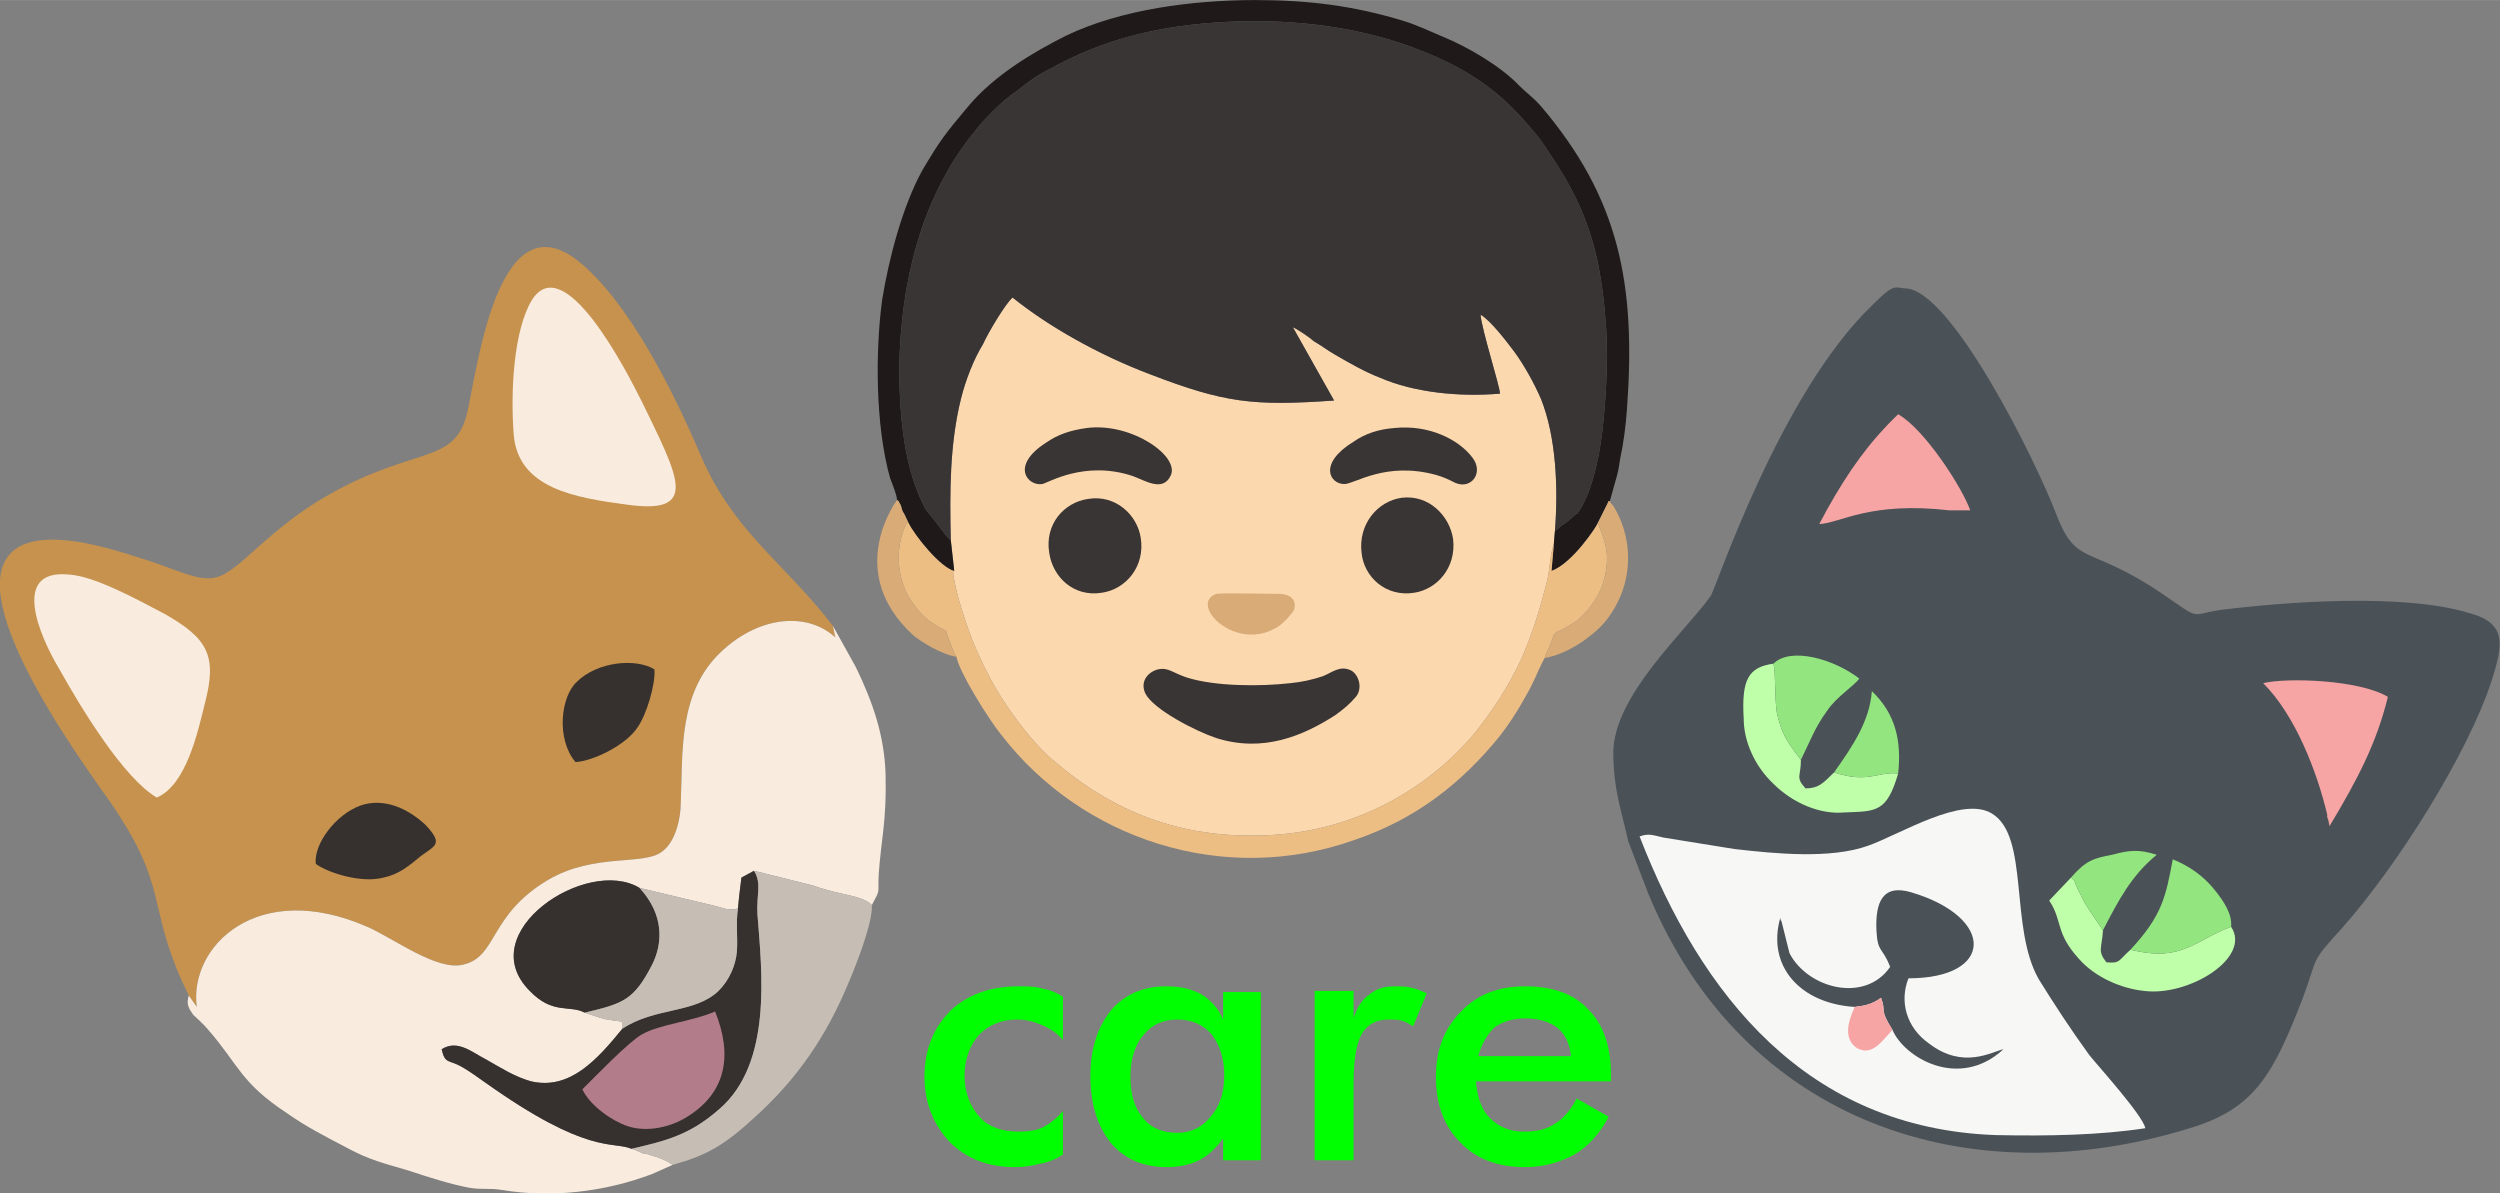 <?xml version="1.0" encoding="UTF-8"?>
<!DOCTYPE svg PUBLIC "-//W3C//DTD SVG 1.1//EN" "http://www.w3.org/Graphics/SVG/1.1/DTD/svg11.dtd">
<!-- Creator: CorelDRAW X7 -->
<svg xmlns="http://www.w3.org/2000/svg" xml:space="preserve" width="58.134mm" height="27.753mm" version="1.1" style="shape-rendering:geometricPrecision; text-rendering:geometricPrecision; image-rendering:optimizeQuality; fill-rule:evenodd; clip-rule:evenodd"
viewBox="0 0 2185 1043"
 xmlns:xlink="http://www.w3.org/1999/xlink">
 <rect x="0" y="0" width="2185" height="1043" fill="#808080" stroke="none"/>
 <defs>
  <style type="text/css">
   <![CDATA[
    .fil12 {fill:#1F1919}
    .fil2 {fill:#36312E}
    .fil11 {fill:#393535}
    .fil5 {fill:#4A5258}
    .fil9 {fill:#93E57F}
    .fil4 {fill:#B27C8A}
    .fil8 {fill:#BFFFAA}
    .fil0 {fill:#C6924D}
    .fil3 {fill:#C6BEB5}
    .fil14 {fill:#D8AB77}
    .fil13 {fill:#EDBE84}
    .fil7 {fill:#F6A5A4}
    .fil6 {fill:#F7F7F5}
    .fil1 {fill:#F9ECDF}
    .fil10 {fill:#FCD8AE}
    .fil15 {fill:lime;fill-rule:nonzero}
   ]]>
  </style>
 </defs>
 <g id="Layer_x0020_1">
  <g id="_2323241010816">
   <g>
    <path class="fil0" d="M165 870l7 10c-7,-53 53,-112 149,-70 23,10 61,39 84,33 30,-7 22,-43 74,-74 41,-24 84,-12 100,-25 12,-9 16,-30 16,-42 2,-44 -3,-98 37,-134 33,-30 74,-33 98,-11l-2 -10c-44,-57 -87,-82 -116,-150 -23,-54 -63,-135 -108,-170 -70,-53 -87,98 -96,135 -11,44 -46,28 -120,70 -32,18 -51,36 -77,59 -15,12 -22,17 -40,13 -12,-3 -26,-9 -38,-13 -24,-7 -138,-52 -133,25 4,51 58,131 90,176 62,86 35,97 75,178z"/>
    <path class="fil1" d="M165 870c-2,7 -1,10 4,17 1,1 9,8 13,13 27,31 28,46 69,73 17,12 33,20 52,30 20,11 34,14 54,20 18,6 37,12 53,15 12,2 16,0 29,2 42,7 89,2 131,-14l18 -8c-6,-4 -11,-6 -18,-8 -5,-2 -4,-1 -8,-2l-7 -3c-1,0 -2,-1 -3,-1 -17,-7 -38,6 -128,-58 -7,-5 -14,-10 -21,-14 -11,-6 -14,-2 -17,-15 14,-9 27,3 39,9 14,8 25,15 39,19 34,8 58,-19 80,-46 1,-9 -1,-5 -12,-8 -4,0 -5,-1 -9,-2l-9 -3c-1,0 -2,-1 -3,-1 -13,-7 -28,2 -48,-19 -51,-51 50,-118 96,-90l63 15c13,3 13,5 23,3 1,-12 2,-18 3,-27l11 -6 52 13c25,9 42,8 51,17 8,-15 5,-9 6,-27 2,-30 7,-46 6,-87 -1,-34 -11,-63 -26,-94l-20 -36 2 10c-24,-22 -65,-19 -98,11 -40,36 -35,90 -37,134 0,12 -4,33 -16,42 -16,13 -59,1 -100,25 -52,31 -44,67 -74,74 -23,6 -61,-23 -84,-33 -96,-42 -156,17 -149,70l-7 -10z"/>
    <path class="fil2" d="M552 1004c30,-7 51,-12 77,-35 46,-40 37,-119 33,-170 -1,-17 4,-27 -3,-38l-11 6c-1,9 -2,15 -3,27 -2,12 0,26 -1,38 -1,11 -6,24 -16,34 -21,20 -55,14 -84,33 -22,27 -46,54 -80,46 -14,-4 -25,-11 -39,-19 -12,-6 -25,-18 -39,-9 3,13 6,9 17,15 7,4 14,9 21,14 90,64 111,51 128,58z"/>
    <path class="fil1" d="M52 585c19,34 56,95 85,112 26,-11 36,-58 42,-82 11,-42 3,-57 -36,-79 -25,-13 -61,-33 -84,-34 -49,-4 -25,53 -7,83z"/>
    <path class="fil1" d="M465 262c-16,26 -19,80 -16,118 4,47 54,55 99,61 64,9 45,-24 13,-90 -14,-28 -68,-133 -96,-89z"/>
    <path class="fil3" d="M552 1004c1,0 2,1 3,1l7 3c4,1 3,0 8,2 7,2 12,4 18,8 29,-8 45,-17 71,-41 39,-35 64,-73 83,-119 6,-14 21,-52 20,-67 -9,-9 -26,-8 -51,-17l-52 -13c7,11 2,21 3,38 4,51 13,130 -33,170 -26,23 -47,28 -77,35z"/>
    <path class="fil2" d="M511 885c34,-8 43,-11 59,-42 9,-18 11,-43 -11,-67 -46,-28 -147,39 -96,90 20,21 35,12 48,19z"/>
    <path class="fil4" d="M509 952c7,15 27,28 39,32 14,5 34,3 51,-7 37,-22 41,-56 26,-93 -21,9 -48,11 -64,20 -11,6 -42,38 -52,48z"/>
    <path class="fil3" d="M511 885c1,0 2,1 3,1l9 3c4,1 5,2 9,2 11,3 13,-1 12,8 29,-19 63,-13 84,-33 10,-10 15,-23 16,-34 1,-12 -1,-26 1,-38 -10,2 -10,0 -23,-3l-63 -15c22,24 20,49 11,67 -16,31 -25,34 -59,42z"/>
    <path class="fil2" d="M503 666c16,-1 44,-15 54,-30 8,-11 16,-38 15,-51 -16,-10 -50,-7 -68,11 -14,13 -18,50 -1,70z"/>
    <path class="fil2" d="M276 755c11,8 40,17 59,12 14,-3 22,-10 33,-19 12,-9 20,-10 4,-27 -16,-15 -37,-24 -57,-17 -22,8 -41,34 -39,51z"/>
   </g>
   <g>
    <path class="fil5" d="M1665 252c-10,-1 -10,-4 -29,15 -81,78 -136,247 -141,254 -22,31 -84,86 -85,136 0,34 8,54 13,78l18 47c83,199 280,265 476,203 54,-17 70,-47 95,-111 15,-40 6,-31 35,-63 48,-54 110,-152 131,-217 9,-29 14,-49 -19,-58 -58,-18 -162,-10 -218,-3 -28,4 -16,10 -51,-14 -65,-44 -75,-23 -93,-70 -17,-45 -92,-197 -132,-197z"/>
    <path class="fil6" d="M1433 731c54,139 146,255 311,261 47,1 92,0 131,-6 -2,-11 -41,-54 -49,-64 -16,-22 -31,-45 -44,-66 -26,-45 -8,-125 -41,-145 -26,-16 -80,18 -108,28 -33,12 -82,7 -117,3l-62 -10c-9,-2 -13,-4 -21,-1z"/>
    <path class="fil5" d="M1621 880c8,-1 15,-2 23,-8 5,13 -2,9 10,28 10,24 58,53 97,17 -10,2 -35,18 -65,-5 -20,-14 -26,-37 -18,-57 75,0 76,-53 3,-75 -26,-8 -32,9 -31,33 1,20 5,14 12,32 -22,32 -72,19 -88,-12l-7 -28c-1,-1 -1,-2 -1,-3 -12,42 17,75 65,78z"/>
    <path class="fil7" d="M1978 597c28,28 47,77 56,115 0,1 0,1 0,2 0,1 1,2 1,3l1 5c24,-40 41,-72 51,-113 -25,-15 -88,-17 -109,-12z"/>
    <path class="fil7" d="M1597 445l-7 13c19,-1 44,-20 114,-12 3,0 7,0 10,0l8 0c-7,-20 -40,-71 -63,-84 -25,24 -43,49 -62,83z"/>
    <path class="fil8" d="M1659 676c-18,-2 -26,9 -56,-1 -10,10 -14,14 -25,14 -9,-10 -4,-10 -4,-25 -14,-18 -17,-24 -21,-41 -2,-12 -1,-36 -3,-43 -22,3 -28,14 -26,48 0,19 9,41 26,57 17,17 41,27 62,25 28,-1 37,0 47,-34z"/>
    <path class="fil8" d="M1862 830c-11,10 -9,12 -21,11 -8,-10 -4,-12 -3,-28 -6,-9 -11,-16 -16,-24 -2,-4 -5,-10 -6,-12 -4,-8 -1,-6 -6,-10l-19 20c12,18 5,28 26,51 14,16 37,26 57,28 39,5 94,-29 76,-56 -15,5 -30,16 -43,20 -14,5 -28,4 -45,0z"/>
    <path class="fil9" d="M1862 830c17,4 31,5 45,0 13,-4 28,-15 43,-20 1,-11 -6,-22 -15,-33 -9,-11 -21,-20 -36,-26 -6,32 -9,49 -37,79z"/>
    <path class="fil9" d="M1550 580c2,7 1,31 3,43 4,17 7,23 21,41 8,-16 12,-28 23,-43 8,-12 24,-22 28,-28 -22,-17 -60,-28 -75,-13z"/>
    <path class="fil9" d="M1810 767c5,4 2,2 6,10 1,2 4,8 6,12 5,8 10,15 16,24 14,-27 25,-48 47,-66 -16,-5 -24,-4 -39,0 -16,3 -23,5 -36,20z"/>
    <path class="fil9" d="M1603 675c30,10 38,-1 56,1 3,-28 -2,-52 -23,-72 -2,26 -16,47 -33,71z"/>
    <path class="fil7" d="M1621 880c-6,13 -10,28 2,36 13,7 21,-5 31,-16 -12,-19 -5,-15 -10,-28 -8,6 -15,7 -23,8z"/>
   </g>
   <g>
    <path class="fil10" d="M831 472l3 27 -1 1c0,4 4,21 5,24 8,27 14,43 27,68 12,23 35,55 55,72 52,45 111,69 186,66 81,-3 143,-43 181,-87 17,-21 31,-42 43,-68 10,-23 17,-46 23,-71 1,-6 3,-25 5,-28l1 -12c3,-38 1,-82 -12,-115 -6,-14 -15,-30 -23,-41 -6,-8 -21,-28 -30,-33 1,13 17,63 17,69 -36,3 -75,-1 -105,-14 -13,-5 -27,-13 -39,-20 -7,-4 -12,-8 -19,-12 -3,-3 -15,-11 -18,-12l36 64c-71,5 -96,2 -161,-23 -45,-17 -89,-42 -120,-67 -6,5 -21,30 -26,41 -8,13 -15,31 -19,47 -10,40 -10,82 -9,124z"/>
    <path class="fil11" d="M831 472c-1,-42 -1,-84 9,-124 4,-16 11,-34 19,-47 5,-11 20,-36 26,-41 31,25 75,50 120,67 65,25 90,28 161,23l-36 -64c3,1 15,9 18,12 7,4 12,8 19,12 12,7 26,15 39,20 30,13 69,17 105,14 0,-6 -16,-56 -17,-69 9,5 24,25 30,33 8,11 17,27 23,41 13,33 15,77 12,115l4 -3c1,-1 1,-1 2,-2 6,-3 12,-10 13,-10 2,-1 1,2 1,-1 1,-1 16,-20 22,-76 3,-29 5,-65 2,-95 -5,-64 -20,-101 -50,-145 -6,-10 -14,-19 -22,-28 -25,-28 -52,-45 -87,-59 -51,-21 -113,-29 -171,-26 -60,3 -108,15 -155,41 -12,6 -20,12 -30,20 -12,8 -28,24 -37,36 -45,55 -64,130 -65,205 0,42 4,89 23,124l11 14c3,4 8,11 11,13z"/>
    <path class="fil12" d="M784 437c2,1 1,1 3,4 1,2 1,4 2,6 2,3 3,6 5,10 6,12 28,39 40,42l-3 -27c-3,-2 -8,-9 -11,-13l-11 -14c-19,-35 -23,-82 -23,-124 1,-75 20,-150 65,-205 9,-12 25,-28 37,-36 10,-8 18,-14 30,-20 47,-26 95,-38 155,-41 58,-3 120,5 171,26 35,14 62,31 87,59 8,9 16,18 22,28 30,44 45,81 50,145 3,30 1,66 -2,95 -6,56 -21,75 -22,76 0,3 1,0 -1,1 -1,0 -7,7 -13,10 -1,1 -1,1 -2,2l-4 3 -1 12 -2 23c19,-7 40,-40 40,-41l9 -18c1,-2 0,-2 2,-2 0,0 0,-1 0,0l5 -18c2,-6 3,-12 4,-19 3,-14 5,-29 6,-44 8,-109 -7,-184 -75,-264 -7,-8 -13,-12 -19,-18 -16,-17 -45,-34 -67,-43 -12,-5 -22,-10 -35,-14 -43,-13 -82,-18 -129,-18 -54,0 -117,8 -165,31 -30,15 -63,35 -85,61 -21,25 -25,30 -41,57 -17,31 -29,76 -35,113 -6,45 -6,110 7,156 2,5 6,15 6,19z"/>
    <path class="fil13" d="M836 574c2,13 29,56 39,68 70,91 194,133 309,92 53,-18 93,-49 127,-91 7,-9 15,-21 21,-32 10,-17 11,-23 18,-36 2,-6 5,-11 7,-17 1,-4 1,-4 4,-6 6,-2 13,-7 18,-10l8 -8c9,-11 15,-22 17,-38 2,-16 -2,-24 -7,-38l-1 0c0,1 -21,34 -40,41l2 -23c-2,3 -4,22 -5,28 -6,25 -13,48 -23,71 -12,26 -26,47 -43,68 -38,44 -100,84 -181,87 -75,3 -134,-21 -186,-66 -20,-17 -43,-49 -55,-72 -13,-25 -19,-41 -27,-68 -1,-3 -5,-20 -5,-24l1 -1c-12,-3 -34,-30 -40,-42 -1,0 -1,0 -2,1 0,1 -1,2 -1,2 -9,21 -7,47 6,66 13,19 25,22 29,25 2,1 1,1 2,4 2,5 5,15 8,19z"/>
    <path class="fil11" d="M1012 585c-8,2 -16,10 -11,21 7,14 44,33 62,39 41,13 76,-2 104,-20 7,-5 13,-10 18,-16 6,-7 3,-19 -4,-23 -10,-5 -17,2 -25,5 -9,3 -18,5 -28,6 -26,3 -66,3 -91,-5 -12,-4 -16,-9 -25,-7z"/>
    <path class="fil11" d="M951 436c-21,3 -38,22 -34,47 3,21 21,39 46,35 21,-3 38,-23 34,-48 -3,-20 -22,-38 -46,-34z"/>
    <path class="fil11" d="M1225 435c-21,3 -38,23 -35,48 2,21 21,39 46,35 20,-3 37,-22 34,-47 -3,-20 -21,-39 -45,-36z"/>
    <path class="fil11" d="M1219 374c-14,1 -26,5 -36,12 -31,19 -21,37 -8,37 9,0 36,-20 80,-8 7,2 11,4 17,7 14,6 25,-9 15,-22 -12,-16 -38,-29 -68,-26z"/>
    <path class="fil11" d="M950 374c-15,2 -26,6 -36,13 -31,20 -16,38 -3,36 5,-1 37,-21 79,-7 11,4 26,14 33,0 9,-17 -34,-47 -73,-42z"/>
    <path class="fil14" d="M1396 458l1 0c5,14 9,22 7,38 -2,16 -8,27 -17,38l-8 8c-5,3 -12,8 -18,10 -3,2 -3,2 -4,6 -2,6 -5,11 -7,17 14,-2 31,-12 38,-18 11,-8 19,-17 26,-31 13,-26 12,-58 -4,-84 -2,-2 -2,-2 -3,-4 -2,0 -1,0 -2,2l-9 18z"/>
    <path class="fil14" d="M836 574c-3,-4 -6,-14 -8,-19 -1,-3 0,-3 -2,-4 -4,-3 -16,-6 -29,-25 -13,-19 -15,-45 -6,-66 0,0 1,-1 1,-2 1,-1 1,-1 2,-1 -2,-4 -3,-7 -5,-10 -1,-2 -1,-4 -2,-6 -2,-3 -1,-3 -3,-4 0,0 -47,62 14,118 7,6 25,17 38,19z"/>
    <path class="fil14" d="M1063 519c-25,9 18,53 55,28 4,-3 10,-9 13,-14 3,-10 -5,-14 -13,-14 -8,0 -51,-1 -55,0z"/>
   </g>
   <path class="fil15" d="M929 909c-5,-6 -11,-10 -18,-13 -7,-3 -14,-5 -22,-5 -14,0 -25,5 -33,13 -8,9 -13,21 -13,36 0,15 5,27 13,36 8,9 20,13 34,13 9,0 16,-1 22,-4 7,-4 12,-8 17,-14l0 38c-6,4 -13,7 -20,8 -7,2 -14,3 -22,3 -23,0 -42,-7 -57,-22 -14,-15 -22,-34 -22,-57 0,-24 8,-43 23,-58 15,-14 35,-21 59,-21 8,0 15,0 21,2 7,1 13,4 18,7l0 38z"/>
   <path id="1" class="fil15" d="M1102 1014l-33 0 0 -19c-6,8 -13,15 -21,19 -8,4 -18,6 -28,6 -21,0 -37,-7 -49,-21 -12,-15 -18,-34 -18,-59 0,-23 6,-42 18,-57 12,-14 28,-21 48,-21 12,0 22,2 31,7 8,5 15,12 19,22l0 -24 33 0 0 147zm-32 -74c0,-15 -4,-27 -11,-36 -7,-8 -17,-13 -30,-13 -13,0 -23,5 -30,14 -7,8 -11,21 -11,36 0,16 4,28 11,36 7,9 17,13 30,13 12,0 22,-5 29,-14 8,-9 12,-21 12,-36z"/>
   <path id="2" class="fil15" d="M1183 890c3,-10 8,-17 14,-21 6,-5 13,-7 22,-7 5,0 10,0 14,1 5,1 9,3 14,5l-12 29c-3,-2 -6,-4 -10,-5 -3,-1 -7,-1 -11,-1 -11,0 -19,4 -24,13 -5,9 -7,24 -7,45l0 65 -34 0 0 -148 34 0 0 24z"/>
   <path id="3" class="fil15" d="M1408 945l-118 0c1,14 5,25 12,32 8,8 18,12 30,12 11,0 20,-2 27,-7 7,-4 14,-12 19,-22l28 16c-8,15 -18,26 -30,33 -13,7 -27,11 -43,11 -24,0 -43,-7 -57,-22 -14,-14 -21,-33 -21,-57 0,-23 7,-42 22,-57 14,-15 33,-22 56,-22 23,0 42,6 55,20 13,13 20,32 20,57l0 6zm-35 -22c-1,-11 -5,-19 -12,-25 -7,-5 -16,-8 -28,-8 -11,0 -20,3 -27,8 -6,6 -11,14 -14,25l81 0z"/>
  </g>
 </g>
</svg>
